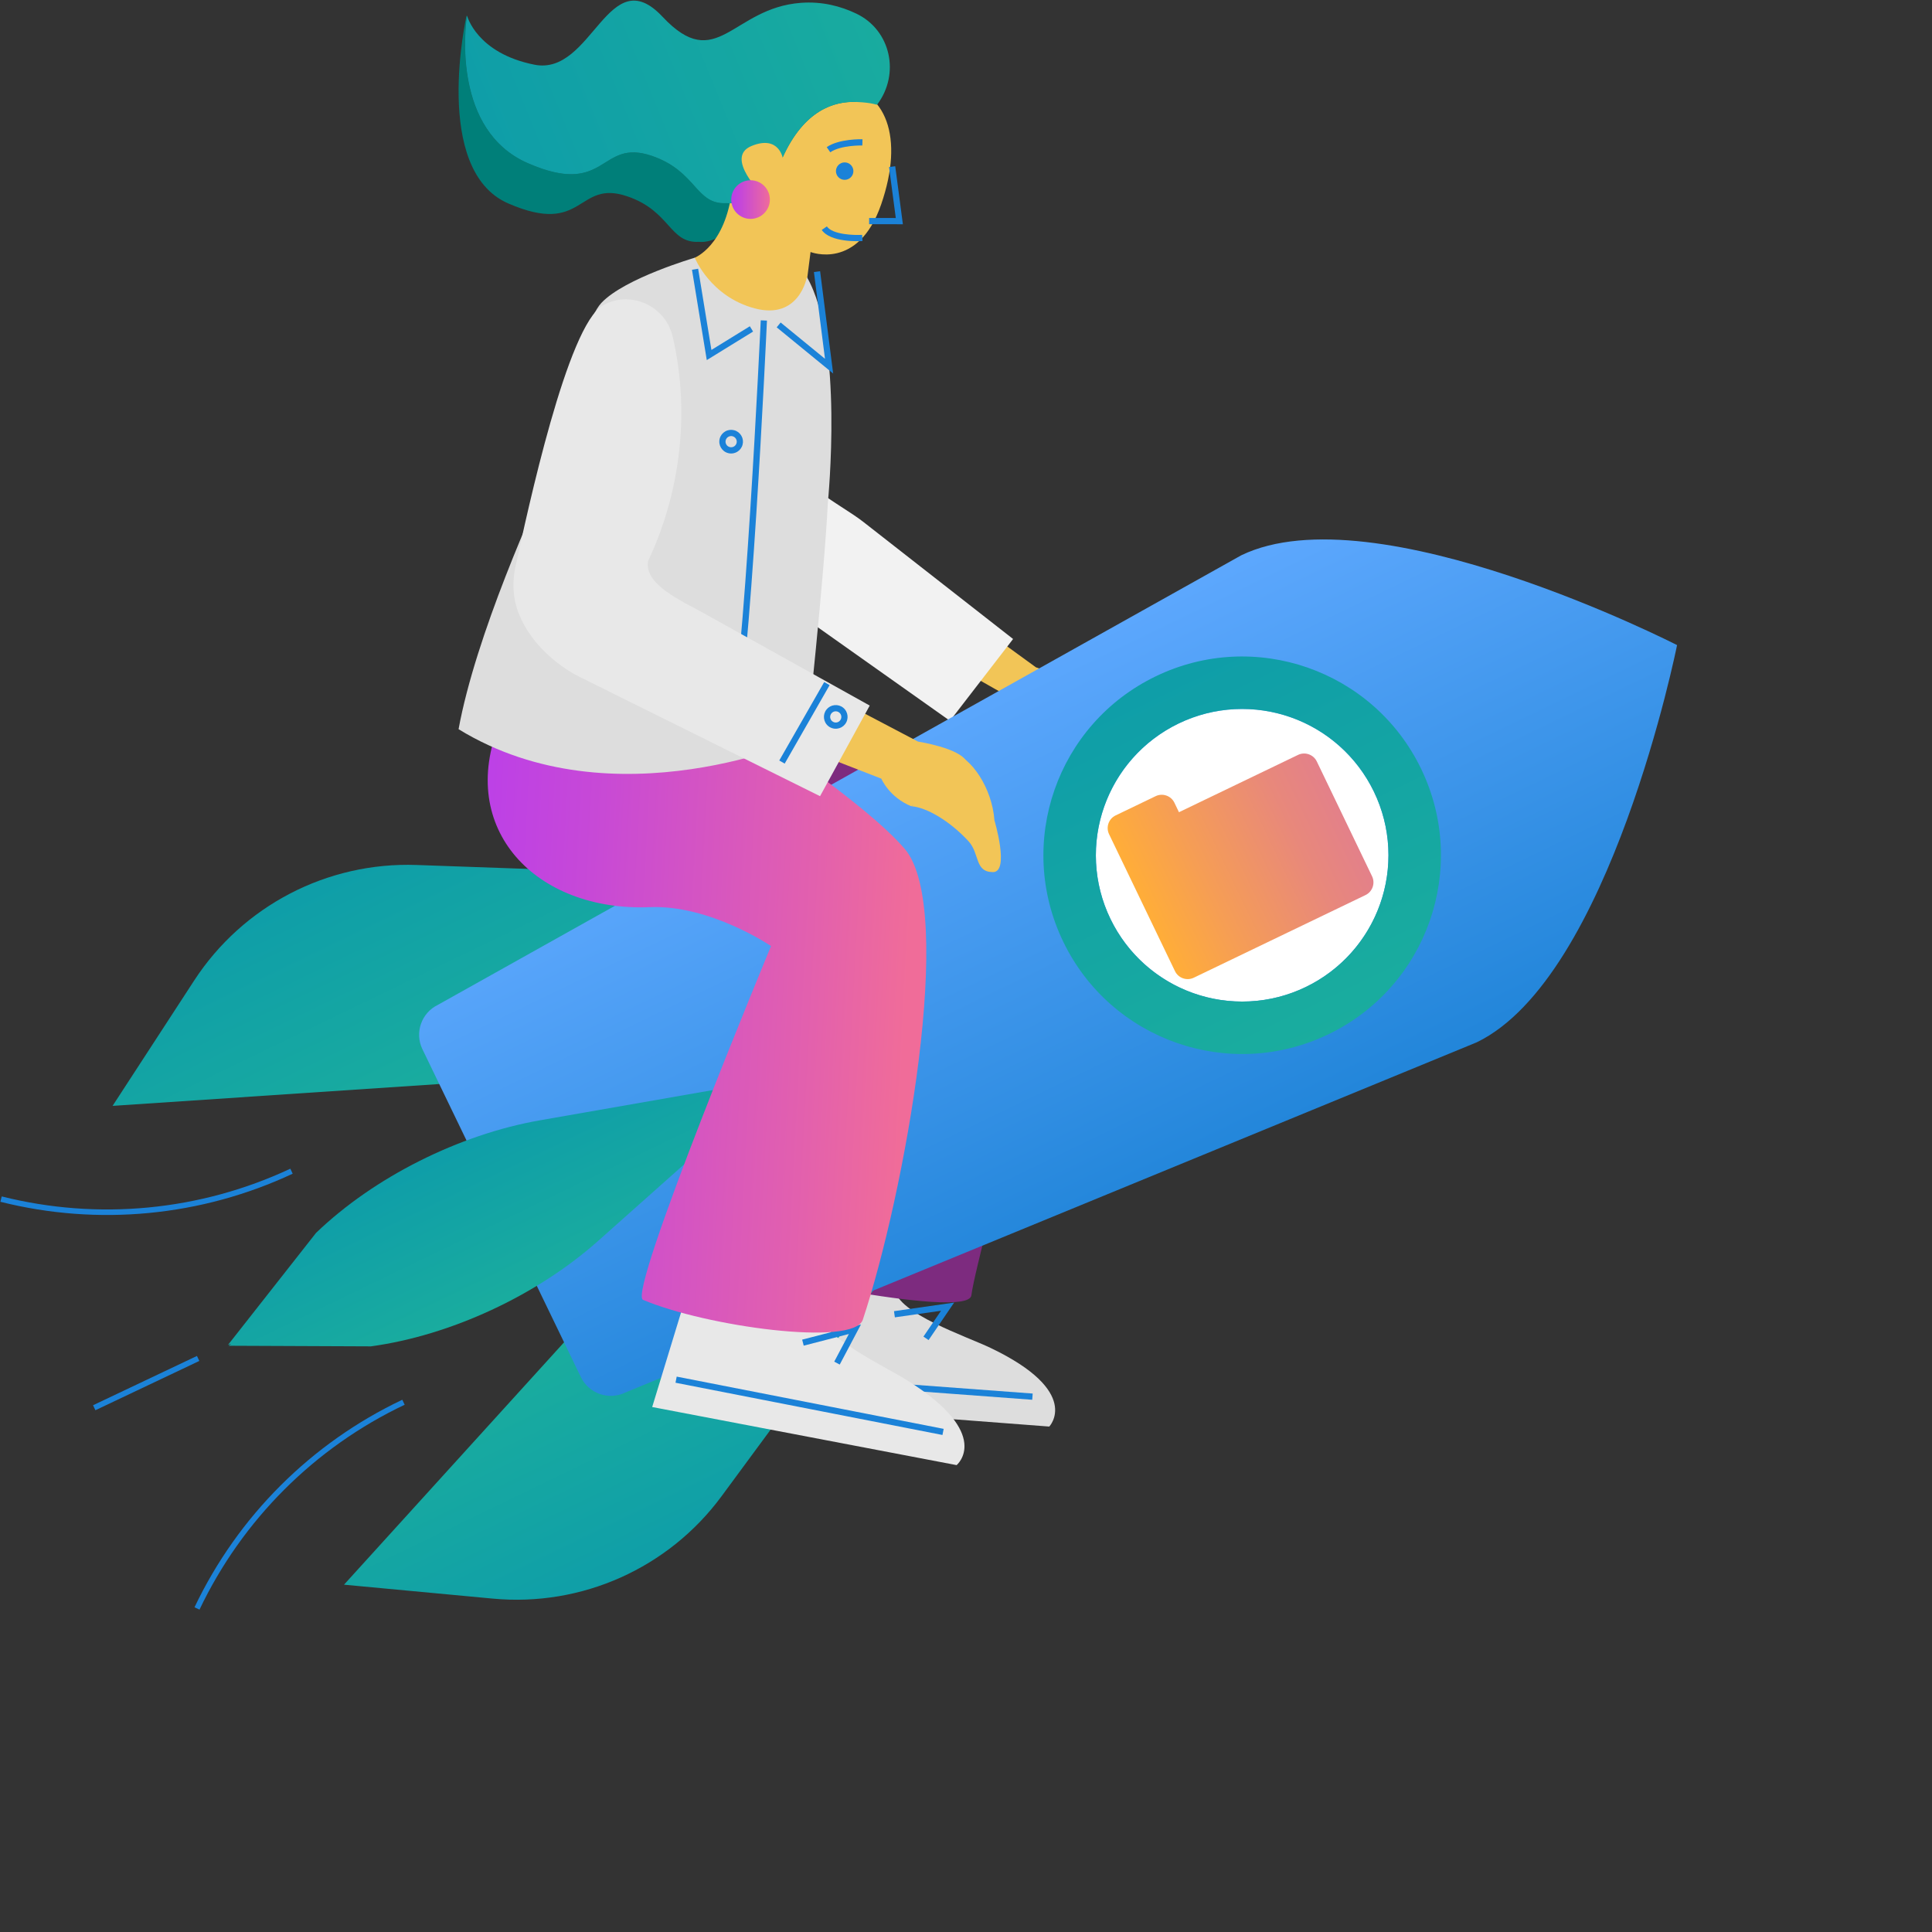 <?xml version="1.0" encoding="utf-8"?>
<!-- Generator: Adobe Illustrator 23.1.0, SVG Export Plug-In . SVG Version: 6.00 Build 0)  -->
<svg version="1.1" id="Слой_1" xmlns="http://www.w3.org/2000/svg" xmlns:xlink="http://www.w3.org/1999/xlink" x="0px" y="0px"
	 viewBox="0 0 700 700" style="enable-background:new 0 0 608 583;" xml:space="preserve">
<rect x="0" y="0" width="700" height="700" fill="#333333" stroke="none"/>
<style type="text/css">
	.st0{fill:#F2C557;}
	.st1{fill:#F2F2F2;}
	.st2{fill:#DDDDDD;}
	.st3{fill:#1B82D8;}
	.st4{fill:#7D2B7F;}
	.st5{fill:#007F79;}
	.st6{fill:url(#SVGID_1_);}
	.st7{fill:url(#SVGID_2_);}
	.st8{fill:url(#SVGID_3_);}
	.st9{fill:url(#SVGID_4_);}
	.st10{fill:url(#SVGID_5_);}
	.st11{fill:url(#SVGID_6_);}
	.st12{fill:url(#SVGID_7_);}
	.st13{fill:#FFFFFF;}
	.st14{fill:url(#SVGID_8_);}
	.st15{fill:url(#SVGID_9_);}
	.st16{fill:none;stroke:#1B82D8;stroke-width:2;stroke-miterlimit:10;}
	.st17{fill:#E8E8E8;}
	.st18{fill:url(#SVGID_10_);}
</style>
<g id="персонаж">
	<g id="рука_2">
		<path class="st0" d="M326.32,206.11l49.03,35.68c0,0,11.95,3.68,13.34,7.91c1.39,4.24,9.74,21.38-2.24,25.97
			c-11.98,4.59-20.96-6.58-18.39-10.91c2.57-4.33,8.7-0.69,2.57-4.33c-6.13-3.64-7.6-9.38-7.6-9.38l-57.26-32.49L326.32,206.11z"/>
		<path class="st1" d="M253.32,146.92c-22.51,36.07,11.99,58.41,11.99,58.41l78.88,55.84l22.87-29.65l-54.29-42.45
			c-8.95-7-28.83-15.83-23.13-25.66c2.69-4.64,20.58-81.04-13.69-53.11C273.04,112.67,256.23,142.27,253.32,146.92z"/>
	</g>
	<g id="нога_2_1_">
		<g>
			<path class="st2" d="M277.43,458.81l-9.22,49.51l111.96,8.55c0,0,12.09-12.56-21.35-28.53c-8.93-4.26-33.49-12.41-34.68-21.27
				l0,0L277.43,458.81z"/>
			<g>
				
					<rect x="323.81" y="452.78" transform="matrix(0.074 -0.997 0.997 0.074 -199.692 789.197)" class="st3" width="2.26" height="98.6"/>
			</g>
			<g>
				<polygon class="st3" points="336.44,485.54 334.58,484.27 340.96,474.91 324.23,477.3 323.91,475.06 345.7,471.95 				"/>
			</g>
		</g>
		<path class="st4" d="M265.21,260.53c0,0,71.6,14.82,101.24,38.53c27.86,22.3-12.39,153-14.5,170.25c-1.15,9.42-88.94-10.11-89-11
			c-0.06-0.92,56.79-119.11,56.79-119.11s-16.72-14.04-71.77-24.02s-67.98-39.84-42.82-77.47"/>
	</g>
	<g id="голова_4_">
		<g>
			<path class="st5" d="M270.08,72.06c-0.02,0.01-0.05,0.01-0.07,0.02c-2.36,1.18-4.69,1.72-6.82,1.5
				c-11.23,0.63-10.64-11.55-27.02-17.14c-19.16-6.54-15.99,15.24-44.86,2.68c-27.17-11.82-22.78-48.76-22.16-53.08
				c-0.07-0.25-0.11-0.4-0.11-0.4s-12.67,55.99,15.11,68.07s24.72-8.86,43.15-2.57c15.75,5.37,15.18,17.09,25.99,16.48
				c2.05,0.21,4.3-0.31,6.56-1.44c0.02-0.01,0.04-0.01,0.07-0.02c2.36-0.81,4.1-2.05,5.34-3.57c0.68-0.83,1.4-1.63,2.12-2.42
				c1.96-2.15,3.84-4.67,5.15-7.66c0.34-0.77,0.68-1.51,1.03-2.22C272.57,71,271.42,71.6,270.08,72.06z"/>
			<g id="лицо_3_">
				<path class="st0" d="M291.49,108.44l2.19-17.13c0,0,17.29,6.83,25.6-17.3s2.03-41.55-15.71-43.55
					c-17.74-1.99-35.9,17.6-38.32,38.16S251.65,93.4,251.65,93.4s-9.28,23.83,1.96,29.59C264.85,128.76,292.75,123.79,291.49,108.44
					z"/>
				<circle class="st3" cx="306.04" cy="62" r="3.16"/>
				<g>
					<path class="st3" d="M312.44,52.71c-0.08,0-7.76-0.19-11.62,2.46l-1.28-1.86c4.45-3.07,12.61-2.87,12.96-2.86L312.44,52.71z"/>
				</g>
				<g>
					<polygon class="st3" points="327.13,81.25 314.9,81.23 314.91,78.97 324.56,78.99 322.12,60.53 324.36,60.23 					"/>
				</g>
				<g>
					<path class="st3" d="M312.5,87.34c-1.18,0.07-11.61,0.57-14.77-4.03l1.86-1.28c2.08,3.02,9.93,3.23,12.77,3.06L312.5,87.34z"/>
				</g>
			</g>
			
				<linearGradient id="SVGID_1_" gradientUnits="userSpaceOnUse" x1="2667.679" y1="1066.437" x2="2813.778" y2="1066.437" gradientTransform="matrix(0.926 -0.378 0.378 0.926 -2676.535 119.454)">
				<stop  offset="0" style="stop-color:#0F9EA8"/>
				<stop  offset="1" style="stop-color:#1AAD9E"/>
			</linearGradient>
			<path class="st6" d="M276.3,67.43c2.57-2.55,5.2-5.68,6.89-9.56c0.09-0.21,0.19-0.42,0.28-0.63c-3.49,2.73-6.92,6.88-9.93,13.05
				C274.68,69.47,275.59,68.51,276.3,67.43z"/>
			<path class="st5" d="M298.6,21.62c-5.47-2.63-11.99-4.34-19.39-3.78c-23.97,1.79-29.24,25.02-48.19,4.85
				c-18.95-20.17-26.03,25.5-44.65,16.71c-8.94-4.22-16.27-29.89-17.23-33.35c-0.61,4.31-5.01,41.26,22.16,53.08
				c28.87,12.56,25.7-9.21,44.86-2.68c16.37,5.59,15.78,17.76,27.02,17.14c2.13,0.22,4.47-0.32,6.82-1.5
				c0.02-0.01,0.05-0.01,0.07-0.02c1.35-0.46,2.49-1.06,3.47-1.77c3-6.17,6.43-10.32,9.93-13.05c7.9-17.61,19.02-20.62,26.72-20.31
				C309.05,30.54,305.03,24.71,298.6,21.62z"/>
			
				<linearGradient id="SVGID_2_" gradientUnits="userSpaceOnUse" x1="2667.678" y1="1021.117" x2="2833.337" y2="1021.117" gradientTransform="matrix(0.926 -0.378 0.378 0.926 -2676.535 119.454)">
				<stop  offset="0" style="stop-color:#0F9EA8"/>
				<stop  offset="1" style="stop-color:#1AAD9E"/>
			</linearGradient>
			<path class="st7" d="M310.31,4.96c-5.69-2.73-12.46-4.51-20.16-3.93c-24.92,1.87-30.4,26.01-50.1,5.04s-25.42,21.54-46.42,17.37
				S169.21,5.63,169.21,5.63s-0.02,0.15-0.06,0.42c-0.61,4.31-5.01,41.26,22.16,53.08c28.87,12.56,25.7-9.21,44.86-2.68
				c16.37,5.59,15.78,17.76,27.02,17.14c2.13,0.22,4.47-0.32,6.82-1.5c0.02-0.01,0.05-0.01,0.07-0.02c1.35-0.46,2.49-1.06,3.47-1.77
				c3-6.17,6.43-10.32,9.93-13.05c7.9-17.61,19.02-20.62,26.72-20.31c6.57,0.27,7.34,1.23,7.65,0.9
				C326.16,26.78,322.78,10.95,310.31,4.96z"/>
			<path class="st0" d="M283.71,57.66c0,0-1.28-8.91-11.39-4.78c-10.11,4.13,4.19,17.95,4.19,17.95L283.71,57.66z"/>
		</g>
		<linearGradient id="SVGID_3_" gradientUnits="userSpaceOnUse" x1="278.945" y1="72.309" x2="264.945" y2="72.309">
			<stop  offset="0" style="stop-color:#F06C99"/>
			<stop  offset="0.223" style="stop-color:#E260AE"/>
			<stop  offset="0.738" style="stop-color:#C648D8"/>
			<stop  offset="1" style="stop-color:#BB3FE9"/>
		</linearGradient>
		<circle class="st8" cx="271.94" cy="72.31" r="7"/>
	</g>
	<g id="ракета">
		<g>
			
				<linearGradient id="SVGID_4_" gradientUnits="userSpaceOnUse" x1="-6659.191" y1="3016.509" x2="-6569.87" y2="3016.509" gradientTransform="matrix(0.435 0.9 -0.9 0.435 5736.364 4998.214)">
				<stop  offset="0" style="stop-color:#0F9EA8"/>
				<stop  offset="1" style="stop-color:#1AAD9E"/>
			</linearGradient>
			<path class="st9" d="M246.58,316.78l-95.66-3.38c-32.35-1.14-62.92,14.75-80.58,41.88l-29.55,45.4l128.03-8.57L246.58,316.78z"/>
			
				<linearGradient id="SVGID_5_" gradientUnits="userSpaceOnUse" x1="4200.55" y1="3016.509" x2="4289.87" y2="3016.509" gradientTransform="matrix(-0.435 -0.9 -0.9 0.435 4786.283 3032.449)">
				<stop  offset="0" style="stop-color:#0F9EA8"/>
				<stop  offset="1" style="stop-color:#1AAD9E"/>
			</linearGradient>
			<path class="st10" d="M318.23,465.04l-56.78,77.05c-19.2,26.06-50.65,40.14-82.88,37.12l-53.93-5.05l86.25-95L318.23,465.04z"/>
			
				<linearGradient id="SVGID_6_" gradientUnits="userSpaceOnUse" x1="-6619.531" y1="2780.903" x2="-6423.531" y2="2780.903" gradientTransform="matrix(0.435 0.9 -0.9 0.435 5736.364 4998.214)">
				<stop  offset="0" style="stop-color:#5CA7FD"/>
				<stop  offset="1" style="stop-color:#2185D9"/>
			</linearGradient>
			<path class="st11" d="M210.48,498.98l-57.44-118.85c-2.87-5.94-0.36-13.15,5.58-16.03l291.12-162.91
				c48.53-23.45,157.89,32.54,157.89,32.54l0,0c0,0-24.07,120.48-72.6,143.93L226.5,504.56
				C220.56,507.43,213.35,504.92,210.48,498.98z"/>
			
				<linearGradient id="SVGID_7_" gradientUnits="userSpaceOnUse" x1="-6551.531" y1="3016.509" x2="-6491.531" y2="3016.509" gradientTransform="matrix(0.435 0.9 -0.9 0.435 5736.364 4998.214)">
				<stop  offset="0" style="stop-color:#0F9EA8"/>
				<stop  offset="1" style="stop-color:#1AAD9E"/>
			</linearGradient>
			<path class="st12" d="M216.74,449.58l65.74-58.51l-0.98,0.28l0.83-0.6l-86.7,15.16c-29.32,5.13-60.1,20.6-81.11,40.78
				l-31.89,40.57l1.15-0.35l-0.99,0.68l51.6,0.22C163.26,483.87,194.51,469.37,216.74,449.58z"/>
			<circle class="st13" cx="450.06" cy="309.88" r="53"/>
			
				<linearGradient id="SVGID_8_" gradientUnits="userSpaceOnUse" x1="2926.92" y1="1665.688" x2="3006.164" y2="1665.688" gradientTransform="matrix(0.901 -0.434 0.434 0.901 -2945.942 95.368)">
				<stop  offset="0" style="stop-color:#FFAD39"/>
				<stop  offset="0.288" style="stop-color:#F69E54"/>
				<stop  offset="0.756" style="stop-color:#E8887B"/>
				<stop  offset="1" style="stop-color:#E3808A"/>
			</linearGradient>
			<path class="st14" d="M470.31,273.51l-43.15,20.77l-1.65-3.44c-1.21-2.52-4.27-3.59-6.79-2.38l-14.51,6.98
				c-2.52,1.21-3.59,4.27-2.38,6.79l3.86,8.02l1.29,2.67l18.74,38.95c1.21,2.52,4.27,3.59,6.79,2.38l62.24-29.95
				c2.52-1.21,3.59-4.27,2.38-6.79l-20.03-41.62C475.89,273.37,472.83,272.3,470.31,273.51z"/>
			
				<linearGradient id="SVGID_9_" gradientUnits="userSpaceOnUse" x1="-6593.531" y1="2719.403" x2="-6449.531" y2="2719.403" gradientTransform="matrix(0.435 0.9 -0.9 0.435 5736.364 4998.214)">
				<stop  offset="0" style="stop-color:#0F9EA8"/>
				<stop  offset="1" style="stop-color:#1AAD9E"/>
			</linearGradient>
			<path class="st15" d="M514.89,278.54c-17.3-35.8-60.35-50.8-96.16-33.49s-50.8,60.35-33.49,96.16
				c17.3,35.8,60.35,50.8,96.16,33.49S532.19,314.35,514.89,278.54z M402.34,332.94c-12.74-26.35-1.7-58.04,24.66-70.78
				s58.04-1.7,70.78,24.66c12.74,26.35,1.7,58.04-24.66,70.78S415.08,359.29,402.34,332.94z"/>
		</g>
		<g>
			<path class="st16" d="M105.62,424.35C72.75,439.73,35.58,443.3,0.38,434.46h0"/>
			<path class="st16" d="M146.19,508.06c-32.79,15.56-59.21,41.94-74.81,74.71l0,0"/>
			<line class="st16" x1="71.79" y1="492.19" x2="34.14" y2="510.05"/>
		</g>
	</g>
	<g id="нога_1_2_">
		<g id="ботинок_1_">
			<path class="st17" d="M251.02,461.57l-14.72,48.22l110.3,21.05c0,0,13.42-11.14-18.01-30.78c-8.39-5.24-31.88-16.1-32.08-25.04v0
				L251.02,461.57z"/>
			<g>
				
					<rect x="292.37" y="459.86" transform="matrix(0.192 -0.981 0.981 0.192 -262.51 699.511)" class="st3" width="2.26" height="98.6"/>
			</g>
			<g>
				<polygon class="st3" points="304.25,494.41 302.26,493.35 307.56,483.33 291.2,487.56 290.64,485.38 311.95,479.86 				"/>
			</g>
		</g>
		
			<linearGradient id="SVGID_10_" gradientUnits="userSpaceOnUse" x1="14524.005" y1="-1216.996" x2="14686.414" y2="-1216.996" gradientTransform="matrix(-0.999 -0.053 -0.053 0.999 14773.503 2349.997)">
			<stop  offset="0" style="stop-color:#F06C99"/>
			<stop  offset="0.223" style="stop-color:#E260AE"/>
			<stop  offset="0.738" style="stop-color:#C648D8"/>
			<stop  offset="1" style="stop-color:#BB3FE9"/>
		</linearGradient>
		<path class="st18" d="M196.72,225.97c-0.81,1.62-15.01,34.45-15.66,36.04c-15.69,38.24,13,68.37,54.4,66.67
			c21.8-0.9,43.9,14.09,43.9,14.09s-52.2,125.72-46.38,128.19c22.81,9.66,76.37,17.03,79.63,7.21
			c15.08-45.44,33.94-148.81,15.14-170.67c-14.37-16.69-52.79-41.32-56.63-45.59c-3.84-4.27,0.96-18.02,0.96-18.02L196.72,225.97z"
			/>
	</g>
	<g id="тело_7_">
		<path class="st2" d="M292.35,100.4c0,0-2.73,15.61-18.87,11.34c-16.14-4.27-21.75-18.36-21.75-18.36s-25.39,7.39-33.83,16.36
			c-8.44,8.97-16.41,56.47-16.41,56.47l0,0c-7.88,16.8-29.15,64.07-35.34,97.99c56.36,34.58,126.15,3.05,126.15,3.05
			s6.26-57.43,7.67-85.4l0,0C299.97,181.85,305.83,123.57,292.35,100.4z"/>
		<g>
			<path class="st3" d="M265.78,269.57l-2.18-0.58c6.02-22.74,11.97-151.63,12.03-152.93l2.25,0.1
				C277.64,121.48,271.86,246.6,265.78,269.57z"/>
		</g>
		<g>
			<path class="st3" d="M264.75,164.31c-0.31-0.01-0.63-0.06-0.94-0.14c-2.28-0.6-3.65-2.95-3.05-5.24l0,0
				c0.29-1.11,1-2.03,1.99-2.61c0.99-0.58,2.14-0.73,3.25-0.44c1.11,0.29,2.03,1,2.61,1.99c0.58,0.99,0.73,2.14,0.44,3.25
				c-0.29,1.11-1,2.03-1.99,2.61C266.35,164.14,265.55,164.34,264.75,164.31z M262.94,159.5c-0.14,0.52-0.06,1.07,0.21,1.54
				c0.27,0.47,0.71,0.8,1.24,0.94c1.08,0.29,2.2-0.36,2.48-1.44c0.14-0.52,0.07-1.07-0.21-1.54s-0.71-0.8-1.24-0.94
				c-0.52-0.14-1.07-0.07-1.54,0.21C263.42,158.54,263.08,158.98,262.94,159.5L262.94,159.5z"/>
		</g>
		<g>
			<path class="st3" d="M259.17,245.82c-2.14-0.08-3.93-1.76-4.11-3.94c-0.19-2.36,1.57-4.43,3.93-4.62
				c2.36-0.2,4.43,1.57,4.62,3.93c0.19,2.36-1.57,4.43-3.93,4.62C259.51,245.83,259.34,245.83,259.17,245.82z M259.42,239.51
				c-0.08,0-0.16,0-0.24,0c-0.54,0.04-1.03,0.3-1.38,0.71c-0.35,0.41-0.52,0.94-0.48,1.48c0.09,1.12,1.07,1.95,2.19,1.86
				c0.54-0.04,1.03-0.3,1.38-0.71c0.35-0.41,0.52-0.94,0.48-1.48C261.28,240.34,260.43,239.55,259.42,239.51z"/>
		</g>
		<g>
			<polygon class="st3" points="301.87,135.34 281.41,118.6 282.84,116.85 298.91,130 294.9,98.56 297.14,98.27 			"/>
		</g>
		<g>
			<polygon class="st3" points="256.08,130.47 250.72,97.74 252.95,97.37 257.76,126.79 271.68,118.21 272.86,120.13 			"/>
		</g>
	</g>
	<g id="рука_1">
		<path class="st0" d="M344.77,272.53c7.18,1.78,14.69,13.04,15.53,24.67c0,0,5.62,18.81-0.54,18.78
			c-6.71-0.03-4.71-6.71-8.89-11.23c-6.84-7.4-15.14-12.15-20.51-12.62"/>
		<path class="st0" d="M330.2,292.14c-8.08-3.32-10.88-10.02-10.88-10.02l-75.18-29.24l22.7-18.75l65.77,34.56
			c0,0,15.15,2.34,17.58,7.23"/>
		<path class="st17" d="M254.9,222.12c-7.95-4.43-21.68-10.38-20.08-18.87c10.73-22.58,15.74-51.76,8.92-81.23
			c-2.56-11.07-14.92-16.9-24.96-11.57c-0.09,0.05-0.18,0.09-0.26,0.14c-12.94,7.06-27.43,74.81-31.78,94.84
			c-1.22,5.64-0.91,11.56,1.24,16.92c6.42,15.98,22.56,23.17,22.56,23.17l86.58,42.95l18-32.83L254.9,222.12z"/>
		<g>
			
				<rect x="275.08" y="261.02" transform="matrix(0.497 -0.868 0.868 0.497 -80.935 384.585)" class="st3" width="32.75" height="2.26"/>
		</g>
		<g>
			<path class="st3" d="M300.88,263.58c-0.27-0.13-0.52-0.3-0.76-0.49c-1.84-1.48-2.13-4.19-0.65-6.03l0,0
				c0.72-0.89,1.74-1.45,2.88-1.57c1.14-0.12,2.26,0.2,3.15,0.92c1.84,1.48,2.13,4.19,0.65,6.03c-0.72,0.89-1.74,1.45-2.88,1.57
				C302.44,264.1,301.62,263.95,300.88,263.58z M301.23,258.48c-0.7,0.87-0.56,2.15,0.31,2.85c0.42,0.34,0.95,0.5,1.49,0.44
				c0.54-0.06,1.02-0.32,1.36-0.75c0.7-0.87,0.56-2.15-0.31-2.85c-0.42-0.34-0.95-0.49-1.49-0.44
				C302.06,257.79,301.57,258.05,301.23,258.48L301.23,258.48z"/>
		</g>
	</g>
</g>
</svg>
